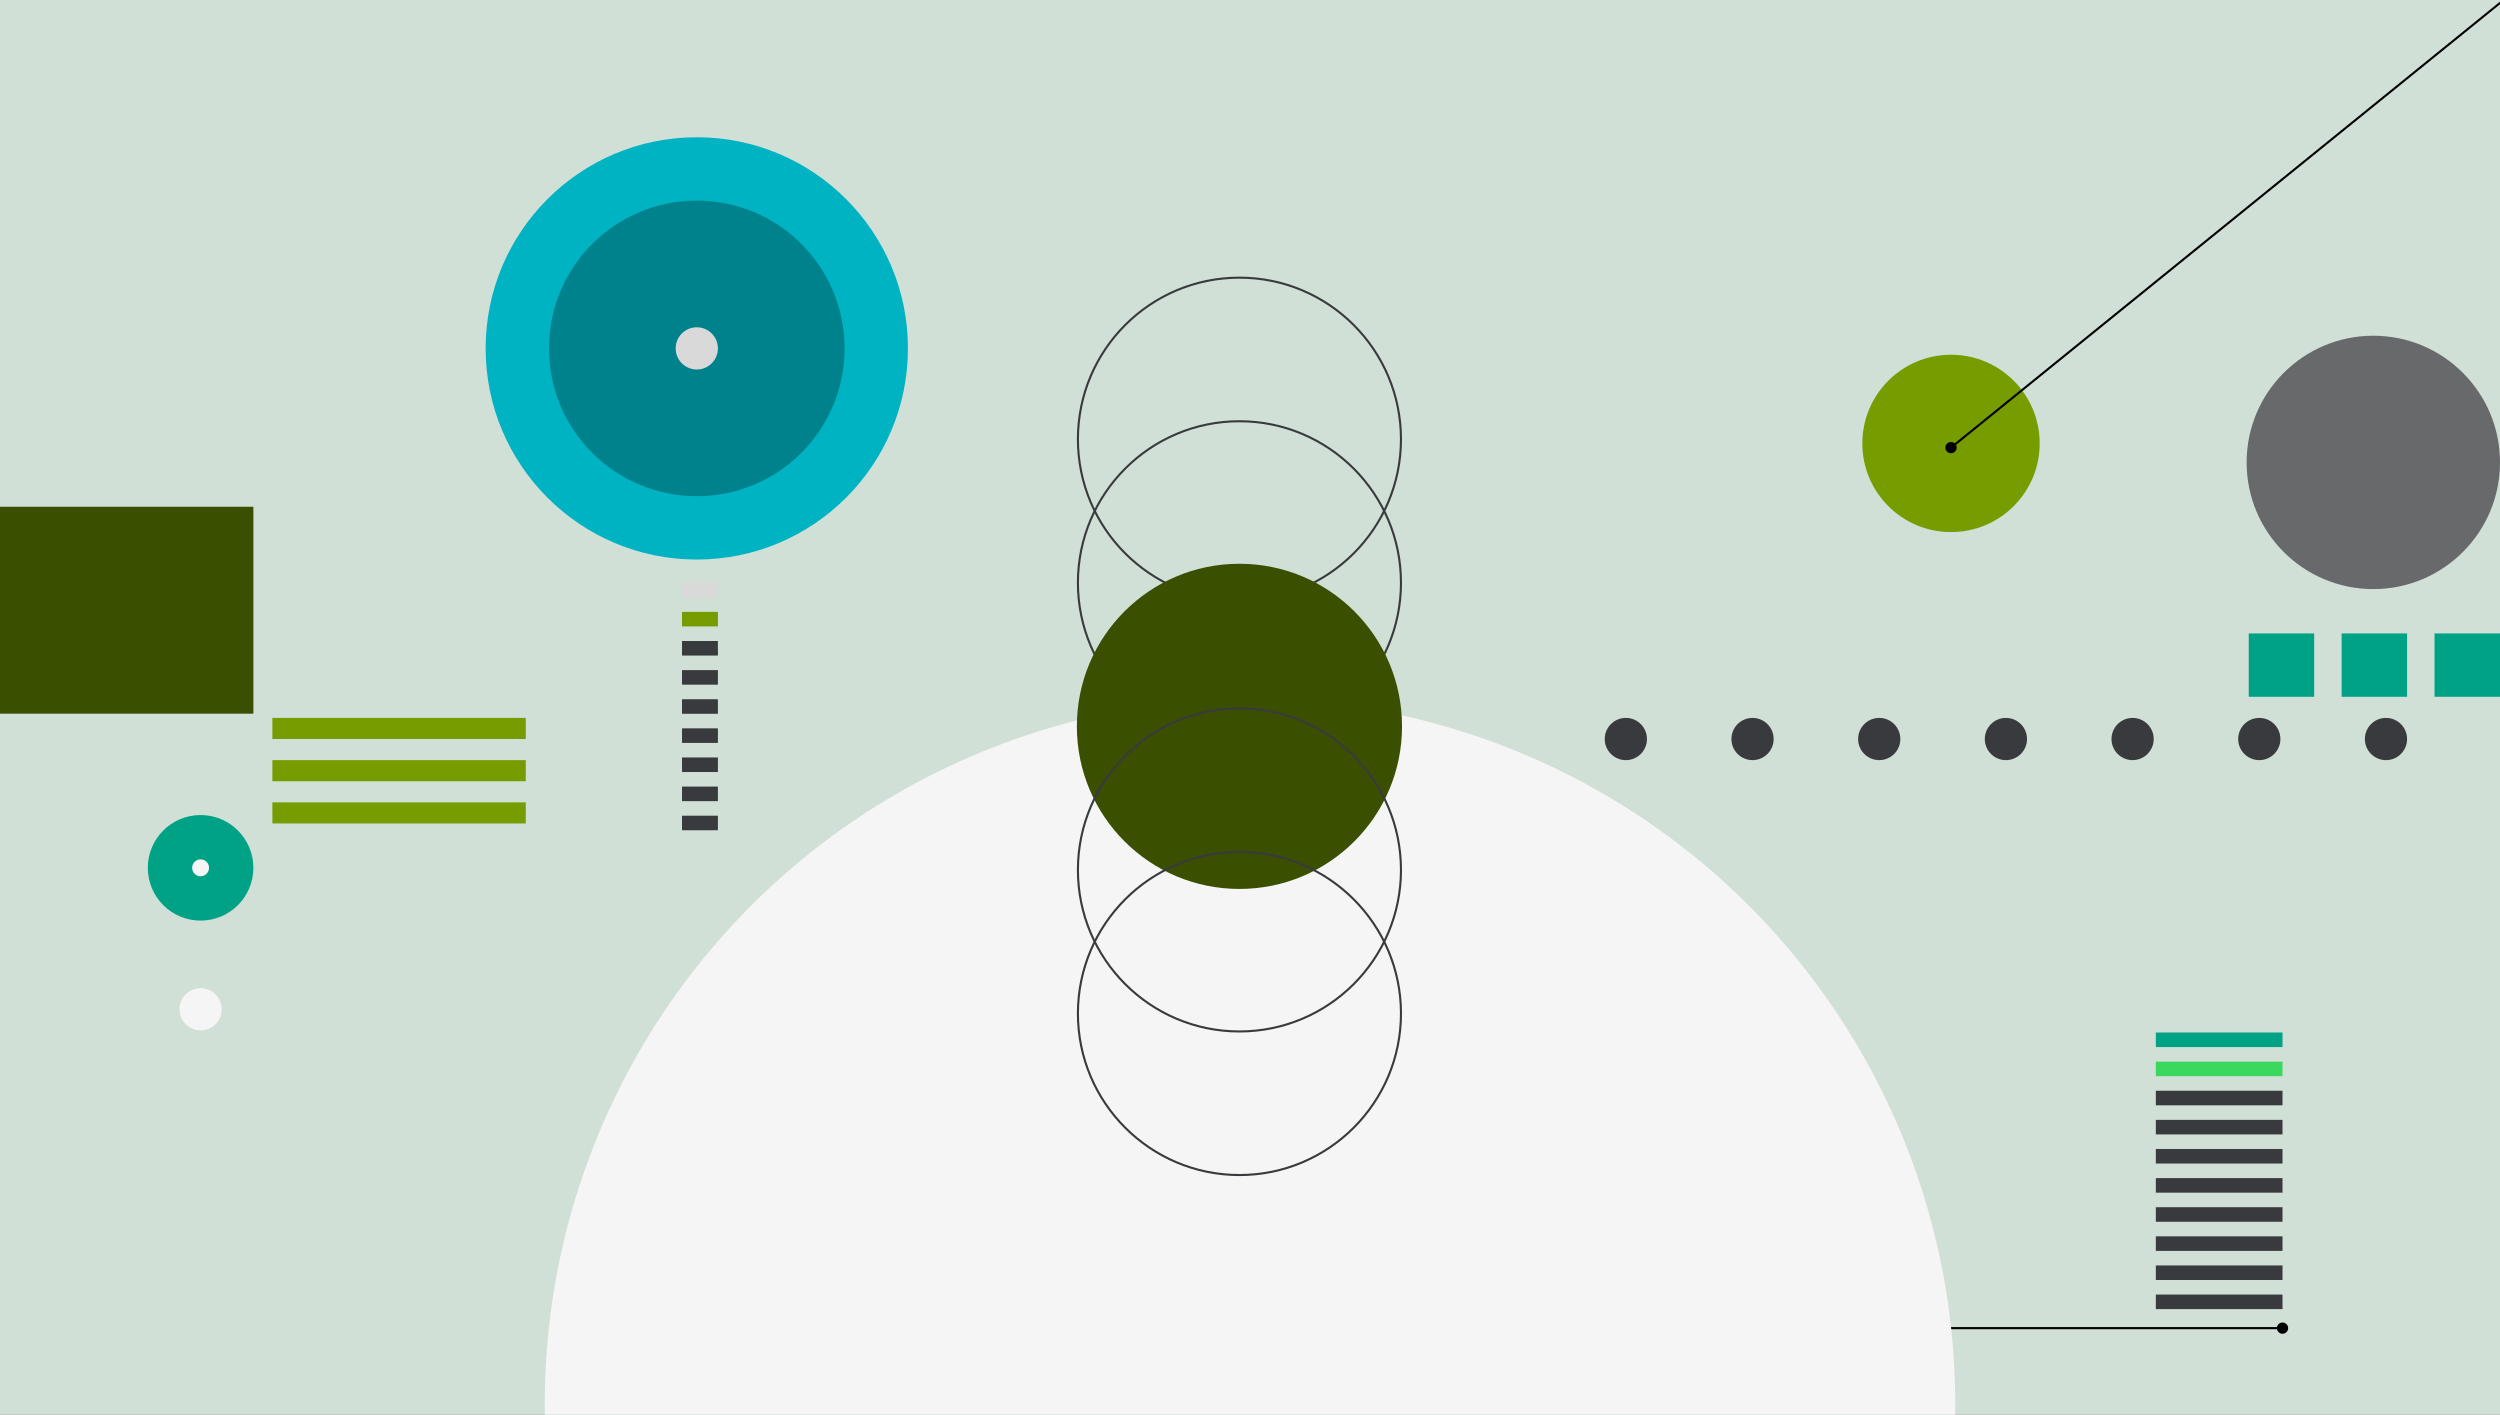 <svg width="1184" height="670" viewBox="0 0 1184 670" fill="none" xmlns="http://www.w3.org/2000/svg">
<rect x="0" y="0" width="1184" height="670" fill="#808080" stroke="none"/>
<g clip-path="url(#clip0_127_881)">
<rect width="1184" height="670" fill="#D1E0D6"/>
<circle cx="924" cy="210" r="42" fill="#769C00"/>
<circle cx="330" cy="165" r="100" fill="#00B3C2"/>
<circle cx="330" cy="165" r="70" fill="#00828D"/>
<circle cx="330" cy="165" r="10" fill="#D9D9D9"/>
<circle cx="25" cy="25" r="25" transform="matrix(-1 0 0 1 120 386)" fill="#00A286"/>
<circle cx="4" cy="4" r="4" transform="matrix(-1 0 0 1 99 407)" fill="#F5F5F5"/>
<circle cx="770" cy="350" r="10" fill="#393A3D"/>
<circle cx="830" cy="350" r="10" fill="#393A3D"/>
<circle cx="890" cy="350" r="10" fill="#393A3D"/>
<circle cx="950" cy="350" r="10" fill="#393A3D"/>
<circle cx="1010" cy="350" r="10" fill="#393A3D"/>
<circle cx="1070" cy="350" r="10" fill="#393A3D"/>
<circle cx="1130" cy="350" r="10" fill="#393A3D"/>
<circle cx="1124" cy="219" r="60" fill="#68696B"/>
<circle cx="782" cy="541" r="30" fill="#DB334D"/>
<path d="M1083.67 629C1083.67 627.527 1082.47 626.333 1081 626.333C1079.53 626.333 1078.33 627.527 1078.33 629C1078.33 630.473 1079.53 631.667 1081 631.667C1082.47 631.667 1083.67 630.473 1083.67 629ZM483.667 629C483.667 627.527 482.473 626.333 481 626.333C479.527 626.333 478.333 627.527 478.333 629C478.333 630.473 479.527 631.667 481 631.667C482.473 631.667 483.667 630.473 483.667 629ZM1081 628.5L481 628.5L481 629.5L1081 629.5L1081 628.5Z" fill="black"/>
<path d="M926.072 210.322C925.145 209.177 923.466 209.001 922.322 209.928C921.177 210.855 921.001 212.534 921.928 213.678C922.855 214.823 924.534 214.999 925.678 214.072C926.823 213.145 926.999 211.466 926.072 210.322ZM1223.69 -31.389L923.685 211.611L924.315 212.389L1224.31 -30.611L1223.69 -31.389Z" fill="black"/>
<rect y="240" width="120" height="98" fill="#3A4F00"/>
<rect x="1021" y="489" width="60" height="6.895" fill="#00A286"/>
<rect x="1021" y="502.789" width="60" height="6.895" fill="#3BD85E"/>
<rect x="1021" y="516.579" width="60" height="6.895" fill="#393A3D"/>
<rect x="1021" y="530.368" width="60" height="6.895" fill="#393A3D"/>
<rect x="1021" y="544.158" width="60" height="6.895" fill="#393A3D"/>
<rect x="1021" y="557.947" width="60" height="6.895" fill="#393A3D"/>
<rect x="1021" y="571.737" width="60" height="6.895" fill="#393A3D"/>
<rect x="1021" y="585.526" width="60" height="6.895" fill="#393A3D"/>
<rect x="1021" y="599.315" width="60" height="6.895" fill="#393A3D"/>
<rect x="1021" y="613.105" width="60" height="6.895" fill="#393A3D"/>
<rect x="323" y="276" width="17" height="6.895" fill="#D9D9D9"/>
<rect x="323" y="289.789" width="17" height="6.895" fill="#769C00"/>
<rect x="323" y="303.579" width="17" height="6.895" fill="#393A3D"/>
<rect x="323" y="317.368" width="17" height="6.895" fill="#393A3D"/>
<rect x="323" y="331.158" width="17" height="6.895" fill="#393A3D"/>
<rect x="323" y="344.947" width="17" height="6.895" fill="#393A3D"/>
<rect x="323" y="358.737" width="17" height="6.895" fill="#393A3D"/>
<rect x="323" y="372.526" width="17" height="6.895" fill="#393A3D"/>
<rect x="323" y="386.315" width="17" height="6.895" fill="#393A3D"/>
<rect x="570" y="450" width="151" height="30" fill="#8D005D"/>
<rect x="721" y="480" width="31" height="30" fill="#F54BAC"/>
<rect x="1153" y="300" width="31" height="30" fill="#00A286"/>
<rect x="1109" y="300" width="31" height="30" fill="#00A286"/>
<rect x="1065" y="300" width="31" height="30" fill="#00A286"/>
<circle cx="592" cy="665" r="334" fill="#F5F5F5"/>
<circle cx="587" cy="208" r="76.5" stroke="#393A3D"/>
<circle cx="587" cy="276" r="76.5" stroke="#393A3D"/>
<circle cx="587" cy="344" r="77" fill="#3A4F00"/>
<circle cx="587" cy="412" r="76.5" stroke="#393A3D"/>
<circle cx="587" cy="480" r="76.5" stroke="#393A3D"/>
<circle cx="95" cy="478" r="10" fill="#F5F5F5"/>
<rect x="129" y="340" width="120" height="10" fill="#769C00"/>
<rect x="129" y="360" width="120" height="10" fill="#769C00"/>
<rect x="129" y="380" width="120" height="10" fill="#769C00"/>
</g>
<defs>
<clipPath id="clip0_127_881">
<rect width="1184" height="670" fill="white"/>
</clipPath>
</defs>
</svg>
